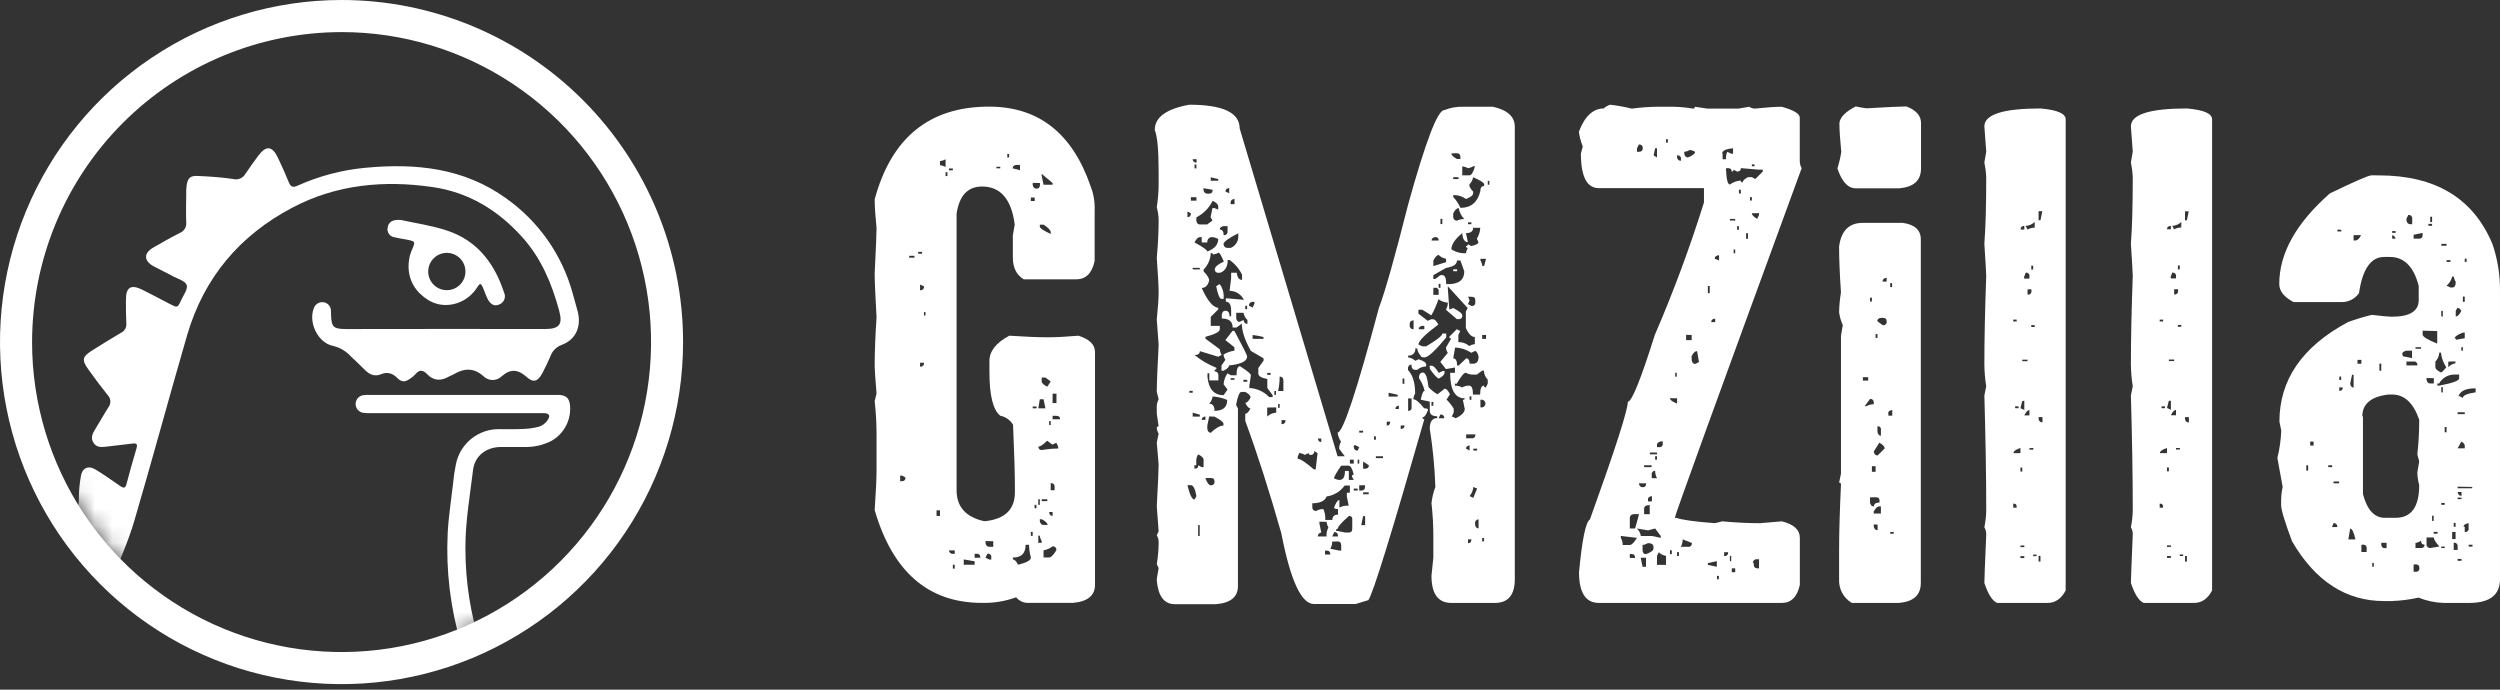 <svg width="145" height="40" viewBox="0 0 145 40" fill="none" xmlns="http://www.w3.org/2000/svg">
<rect x="0" y="0" width="145" height="40" fill="#333333" stroke="none"/>
<path d="M57.366 6.185C60.24 6.185 62.206 7.731 63.263 10.825C63.432 11.262 63.509 11.729 63.489 12.197V15.135C63.339 15.845 62.984 16.2 62.424 16.2H59.377C58.956 15.947 58.745 15.526 58.745 14.936V13.652L58.854 13.022C58.663 11.553 58.031 10.818 56.96 10.818C56.133 10.818 55.64 11.342 55.482 12.389V28.437C55.482 29.388 56.009 29.984 57.062 30.225H57.17C58.301 30.094 58.866 29.534 58.865 28.546V28.32C58.865 27.513 58.829 26.285 58.757 24.635C58.677 24.501 58.571 24.385 58.443 24.295C58.316 24.205 58.171 24.143 58.019 24.113C57.597 23.788 57.387 22.939 57.387 21.566V20.933C57.387 20.368 57.773 19.88 58.54 19.471C59.491 19.532 60.194 19.562 60.65 19.561H60.876C61.273 19.561 61.832 19.531 62.553 19.471C63.189 19.676 63.509 19.988 63.509 20.411V33.918C63.509 34.544 63.082 34.893 62.227 34.967H59.675C59.535 34.976 59.394 34.951 59.266 34.894C59.137 34.838 59.023 34.751 58.935 34.642C58.3 34.875 57.627 34.985 56.951 34.967C53.85 34.967 51.777 33.173 50.731 29.585C50.804 28.53 50.84 27.76 50.84 27.273V25.16C50.838 24.526 50.802 23.893 50.731 23.263L50.84 22.829C50.768 21.952 50.731 21.429 50.731 21.258C50.731 20.44 50.768 19.489 50.84 18.406C50.768 17.128 50.731 16.285 50.731 15.877C50.804 14.385 50.84 13.506 50.84 13.241C50.768 12.518 50.731 11.958 50.731 11.562C51.703 7.975 53.915 6.183 57.366 6.185ZM52.21 27.585V27.908H52.318C52.449 27.908 52.517 27.836 52.517 27.693L52.318 27.585H52.21ZM52.733 14.835V14.943H53.038V14.835H52.733ZM53.255 14.609V14.717H53.48V14.609H53.255ZM53.363 16.505V16.831C53.394 16.837 53.426 16.835 53.456 16.826C53.486 16.817 53.514 16.8 53.536 16.778C53.558 16.756 53.575 16.728 53.584 16.698C53.593 16.668 53.595 16.636 53.589 16.605L53.363 16.505ZM53.363 21.037V21.263C53.394 21.269 53.426 21.268 53.456 21.258C53.486 21.249 53.514 21.233 53.536 21.21C53.558 21.188 53.575 21.16 53.584 21.13C53.593 21.1 53.595 21.068 53.589 21.037H53.363ZM53.589 18.099V18.3H53.679V18.101L53.589 18.099ZM54.32 29.601V29.924H54.518V29.601H54.32ZM54.518 9.356V9.582C54.633 9.595 54.744 9.632 54.843 9.69V9.236C54.744 9.294 54.633 9.331 54.518 9.344V9.356ZM54.843 9.986V10.212H54.949V9.986H54.843ZM55.04 9.772V9.88H55.265V9.772H55.04ZM55.04 31.922C55.041 31.951 55.048 31.978 55.06 32.004C55.072 32.029 55.089 32.052 55.11 32.07C55.131 32.089 55.156 32.103 55.182 32.112C55.209 32.12 55.237 32.124 55.265 32.121H55.374V31.922H55.04ZM55.265 32.754V32.98H55.374V32.754H55.265ZM55.897 32.447V32.754H56.529V32.555L55.897 32.447ZM56.529 32.121V32.347H56.854C56.86 32.316 56.859 32.284 56.85 32.254C56.84 32.224 56.824 32.196 56.802 32.174C56.779 32.151 56.752 32.135 56.722 32.126C56.691 32.117 56.659 32.115 56.629 32.121H56.529ZM57.159 31.382V31.488C57.183 31.639 57.258 31.715 57.385 31.715H57.61V31.391L57.159 31.382ZM57.267 32.121L57.159 32.347L57.385 32.456H57.493V32.347C57.501 32.315 57.5 32.281 57.49 32.25C57.481 32.218 57.464 32.189 57.441 32.166C57.417 32.142 57.388 32.126 57.356 32.117C57.324 32.109 57.29 32.108 57.258 32.117L57.267 32.121ZM57.791 9.674V9.765H58.016V9.674H57.791ZM58.423 8.933V9.132H58.529V8.933H58.423ZM58.745 9.765L59.161 9.873V9.566H58.935C58.804 9.584 58.736 9.652 58.736 9.76L58.745 9.765ZM59.486 31.597C59.486 32.093 59.239 32.34 58.745 32.338V32.447C58.842 32.447 58.944 32.548 59.052 32.754C59.547 32.634 59.792 32.494 59.792 32.338C59.725 32.097 59.689 31.848 59.684 31.597H59.486ZM59.788 11.458V11.657H60.014V11.458H59.788ZM59.788 30.853V31.079H59.896V30.853H59.788ZM59.896 10.608V10.716C59.919 10.867 59.994 10.943 60.122 10.943C60.25 10.943 60.315 10.867 60.318 10.716V10.615L59.896 10.608ZM59.896 23.575V23.684H60.122V23.575H59.896ZM60.005 29.282V29.481H60.113V29.282H60.005ZM60.309 23.159L60.221 23.684H60.634L60.526 23.159H60.309ZM60.221 25.905C60.233 26.037 60.299 26.102 60.418 26.102C60.734 26.049 61.054 26.02 61.374 26.014V25.905L61.266 25.68L61.041 25.788L60.733 25.562C60.509 25.791 60.337 25.905 60.217 25.905H60.221ZM60.221 28.957V29.282H60.309V28.957H60.221ZM60.221 31.07V31.484H60.418V31.378C60.359 31.285 60.322 31.18 60.309 31.07H60.221ZM60.309 13.029V13.137C60.309 13.232 60.521 13.377 60.941 13.569V13.463C60.941 13.354 60.803 13.21 60.526 13.029H60.309ZM60.309 30.112V30.22C60.333 30.371 60.409 30.447 60.535 30.447H60.761C60.761 30.349 60.652 30.243 60.436 30.121L60.309 30.112ZM60.418 10.084V10.192L60.526 10.716H61.05V10.615L60.418 10.084ZM60.418 21.896V22.122C60.418 22.217 60.526 22.321 60.743 22.429L60.941 22.122L60.634 21.896H60.418ZM60.418 28.957V29.065H60.743V28.957H60.418ZM60.526 31.918V32.334H60.851C60.959 32.334 61.097 32.196 61.266 31.918C61.272 31.887 61.271 31.855 61.262 31.825C61.252 31.794 61.236 31.767 61.214 31.744C61.191 31.722 61.164 31.706 61.134 31.696C61.103 31.687 61.071 31.686 61.041 31.692C60.889 31.81 60.711 31.888 60.521 31.918H60.526ZM60.851 24.423V24.649H60.941V24.423H60.851ZM60.851 29.696C60.851 29.841 60.93 29.922 61.05 29.922V29.696H60.851ZM60.941 28.017V28.433H61.167V28.206C61.153 28.084 61.081 28.019 60.937 28.019L60.941 28.017ZM61.05 22.834V23.376H61.275V22.834H61.05ZM61.05 24.118V24.317H61.483C61.483 24.183 61.411 24.118 61.257 24.118H61.05Z" fill="white"/>
<path d="M68.98 6.074C70.925 6.074 71.899 6.531 71.9 7.446L77.58 26.462H77.996L77.671 26.028C77.668 25.883 77.705 25.739 77.779 25.614C77.672 25.458 77.604 25.278 77.58 25.09C77.892 25.09 78.691 22.679 79.977 17.857C80.338 16.906 80.903 14.907 81.672 11.861C82.683 8.212 83.38 6.388 83.764 6.388C84.131 6.241 84.525 6.174 84.919 6.192H86.596C87.439 6.385 87.859 6.77 87.858 7.347V33.595C87.858 34.51 87.473 34.968 86.704 34.97H84.179C83.409 34.97 83.025 34.442 83.026 33.387L83.134 32.341V31.077C83.133 30.444 83.096 29.811 83.026 29.181C83.061 28.859 83.137 28.543 83.252 28.241C83.212 27.11 83.104 25.982 82.927 24.864C82.927 24.455 83.071 24.249 83.36 24.249V24.143C83.071 24.143 82.927 24.034 82.927 23.817V23.293L82.403 23.184C82.475 22.836 82.548 22.66 82.629 22.66C82.565 22.402 82.455 22.158 82.304 21.939V21.831C82.328 21.68 82.403 21.605 82.529 21.605C82.68 21.605 82.788 21.887 82.855 22.452C83.005 22.619 83.182 22.76 83.378 22.868L83.791 22.543C83.888 22.543 83.99 22.651 84.098 22.868L83.899 23.175C84.059 23.332 84.198 23.508 84.315 23.7V23.926L84.206 24.152L84.432 24.258C84.779 24.091 84.956 23.91 84.956 23.718L84.847 23.194C84.919 23.194 84.956 23.164 84.956 23.103C84.39 23.103 84.107 22.61 84.107 21.623H84.387V21.315L83.863 21.406L83.538 20.99L83.972 20.468C83.913 20.375 83.876 20.27 83.863 20.16L84.17 19.636C84.155 19.638 84.14 19.637 84.126 19.632C84.112 19.628 84.099 19.62 84.088 19.609C84.078 19.599 84.07 19.586 84.065 19.572C84.061 19.557 84.059 19.542 84.062 19.527L84.495 19.093L84.694 19.202L84.585 19.428V19.844C84.817 19.835 85.043 19.916 85.217 20.07C85.316 20.011 85.426 19.974 85.54 19.961V19.545C85.348 19.545 85.174 19.371 85.019 19.021V18.065L85.127 17.866L83.972 16.603V16.711L84.062 17.956L84.287 17.866C84.635 18.047 84.811 18.185 84.811 18.282C84.817 18.313 84.816 18.345 84.807 18.375C84.797 18.405 84.781 18.433 84.759 18.455C84.736 18.478 84.709 18.494 84.679 18.503C84.648 18.513 84.616 18.514 84.585 18.508H84.495L83.863 17.965C83.937 17.84 83.975 17.696 83.972 17.55C83.775 17.544 83.586 17.474 83.432 17.351C83.325 17.677 83.186 17.992 83.017 18.291L82.493 17.965H82.268V18.192L82.809 18.607L83.008 18.517H83.116C83.211 18.517 83.315 18.619 83.423 18.824C82.671 19.379 82.286 19.764 82.268 19.979L82.493 20.088H82.719C83.343 19.716 83.656 19.469 83.656 19.346H83.881V19.573C83.245 20.343 82.823 20.73 82.62 20.73C82.469 20.73 82.394 20.694 82.394 20.621C82.286 20.507 82.216 20.362 82.195 20.206H82.087C82.095 20.262 82.09 20.319 82.072 20.373C82.054 20.428 82.023 20.477 81.983 20.517C81.943 20.557 81.894 20.588 81.84 20.606C81.786 20.624 81.728 20.629 81.672 20.621V20.73C81.828 20.75 81.973 20.819 82.087 20.927L82.286 20.836C82.575 20.933 82.719 21.035 82.719 21.143V21.252C82.527 21.257 82.343 21.327 82.195 21.451H82.087C81.943 21.451 81.862 21.349 81.862 21.143C81.834 21.145 81.806 21.152 81.781 21.164C81.756 21.176 81.733 21.194 81.715 21.215C81.696 21.236 81.682 21.26 81.673 21.287C81.664 21.313 81.661 21.341 81.663 21.369V21.46C81.941 21.749 82.08 22.207 82.078 22.832C82.017 22.93 81.98 23.042 81.97 23.157C82.114 23.157 82.324 23.331 82.602 23.682C82.746 23.682 82.827 23.711 82.827 23.772C82.719 24.061 82.611 24.206 82.502 24.206C82.501 24.221 82.502 24.236 82.507 24.25C82.512 24.264 82.52 24.276 82.53 24.286C82.541 24.297 82.553 24.304 82.567 24.309C82.581 24.313 82.596 24.315 82.611 24.312C80.724 30.912 79.642 34.411 79.365 34.807L78.625 35.033H76.21C75.478 35.033 74.847 33.666 74.317 30.933C73.619 28.475 72.922 26.301 72.225 24.412V23.998C72.32 23.998 72.424 23.894 72.532 23.691C72.435 23.691 72.333 23.582 72.225 23.365C72.32 23.365 72.424 23.264 72.532 23.058C72.532 22.949 72.428 22.832 72.225 22.732H71.999C71.891 22.732 71.79 22.981 71.692 23.474L71.801 23.7V33.993C71.801 34.618 71.38 34.968 70.539 35.042H68.138C67.524 35.042 67.176 34.584 67.093 33.668V33.577L67.201 32.947L67.093 32.721C67.156 32.338 67.193 31.951 67.201 31.563V31.455C67.204 31.31 67.167 31.166 67.093 31.041L67.201 30.815L67.093 29.353C67.165 28.064 67.201 27.258 67.201 26.932L67.093 25.669L67.201 25.144C67.142 25.051 67.105 24.946 67.093 24.837C67.091 24.822 67.092 24.807 67.097 24.793C67.101 24.778 67.109 24.765 67.12 24.755C67.13 24.744 67.143 24.736 67.157 24.732C67.172 24.727 67.187 24.726 67.201 24.728L67.093 23.989V23.682C67.079 23.5 67.117 23.319 67.201 23.157L67.093 22.723C67.093 22.271 67.129 21.363 67.201 19.997L67.093 18.535C67.165 17.825 67.201 17.294 67.201 16.953C67.201 16.612 67.165 15.915 67.093 14.966C67.165 14.171 67.201 13.436 67.201 12.762C67.197 12.512 67.16 12.262 67.093 12.021C67.165 11.567 67.201 11.108 67.201 10.649V9.957C67.201 8.705 67.126 7.898 66.976 7.537C66.977 6.801 67.645 6.314 68.98 6.074ZM68.871 12.267V12.593C69.002 12.593 69.07 12.521 69.07 12.367L68.871 12.267ZM68.871 28.141C69.002 28.695 69.142 28.973 69.284 28.973L69.393 28.774C69.321 28.354 69.212 28.141 69.07 28.141H68.871ZM68.98 22.669V22.778H69.176V22.669H68.98ZM69.07 11.438V11.637H69.393V11.438H69.07ZM69.176 9.234C69.177 9.262 69.184 9.29 69.196 9.315C69.208 9.341 69.225 9.363 69.246 9.382C69.267 9.4 69.292 9.415 69.319 9.423C69.346 9.432 69.374 9.435 69.402 9.433V9.234H69.176ZM69.176 15.536V15.626H69.591V15.536H69.176ZM69.176 23.935V24.161H69.591V24.052L69.176 23.935ZM69.284 9.541V9.767H69.393V9.541H69.284ZM69.284 14.062C69.779 14.326 70.025 14.514 70.025 14.586C70.444 14.43 70.657 14.189 70.657 13.863C70.557 13.805 70.446 13.768 70.332 13.755C70.29 13.748 70.247 13.752 70.207 13.766C70.167 13.779 70.131 13.801 70.101 13.831C70.071 13.861 70.049 13.898 70.036 13.938C70.022 13.978 70.019 14.02 70.025 14.062H69.7V13.755H69.591C69.492 13.748 69.393 13.852 69.284 14.055V14.062ZM70.223 14.695C70.207 15.049 70.058 15.383 69.808 15.633V15.741C70.034 15.967 70.133 16.146 70.133 16.266C70.061 16.555 69.916 16.7 69.7 16.7C70.025 17.435 70.344 17.82 70.657 17.855V17.945L70.223 18.379V18.901H70.747V19.1C70.747 19.245 70.469 19.39 69.916 19.534V19.643L70.747 20.257C70.757 20.373 70.794 20.485 70.855 20.583L70.657 20.691L69.591 20.366C69.591 20.511 69.49 20.592 69.284 20.592C69.666 20.901 70.092 21.15 70.548 21.331V21.422C70.534 21.419 70.518 21.42 70.504 21.425C70.49 21.43 70.477 21.438 70.466 21.448C70.456 21.459 70.448 21.472 70.443 21.486C70.439 21.5 70.438 21.515 70.44 21.53C70.59 21.556 70.666 21.631 70.666 21.756V22.063H70.142V21.648H70.034V21.873C70.106 22.573 70.418 22.922 70.97 22.92L71.196 22.595L70.97 22.289C70.984 22.061 71.062 21.842 71.196 21.657L71.394 21.765H71.719C71.719 21.415 71.785 21.241 71.918 21.241C72.338 21.505 72.55 21.681 72.55 21.765L72.46 22.398V22.504C72.897 22.525 73.309 22.713 73.613 23.029H73.812V22.92L73.505 22.504V21.982C73.157 21.921 72.981 21.812 72.981 21.657V21.349L73.288 20.915V20.784L72.55 20.352C72.2 19.726 72.025 19.198 72.026 18.77L71.719 18.996H71.494C71.494 18.648 71.284 18.474 70.864 18.474V18.248C70.887 18.103 70.959 18.022 71.09 18.022C71.221 18.022 71.316 18.131 71.316 18.348H71.406V18.022C71.406 17.674 71.304 17.498 71.099 17.498V17.299L72.146 17.389C72.07 17.233 71.952 17.102 71.805 17.01C71.658 16.918 71.489 16.868 71.316 16.867L71.406 16.144V15.818H71.731C71.767 16.096 71.868 16.234 72.038 16.234V15.927C71.871 15.588 71.623 15.297 71.316 15.079H71.207C71.207 15.463 71.063 15.71 70.776 15.818H70.686C70.655 15.824 70.623 15.823 70.593 15.814C70.562 15.805 70.535 15.788 70.513 15.766C70.49 15.743 70.474 15.716 70.465 15.685C70.456 15.655 70.454 15.623 70.46 15.592C70.496 15.448 70.67 15.31 70.982 15.176C70.839 14.828 70.736 14.654 70.677 14.654C70.577 14.713 70.467 14.749 70.352 14.763C70.351 14.748 70.346 14.734 70.339 14.721C70.331 14.708 70.32 14.697 70.308 14.69C70.296 14.682 70.281 14.677 70.267 14.675C70.252 14.674 70.237 14.676 70.223 14.681V14.695ZM69.492 26.353C69.433 26.446 69.396 26.551 69.384 26.661V26.986H69.275V27.185C69.42 27.185 69.501 27.12 69.501 26.986L69.7 27.095H69.808V26.661C69.808 26.566 69.718 26.462 69.492 26.353ZM69.384 12.792C69.409 12.936 69.474 13.018 69.582 13.018H70.016L70.323 12.792L70.214 12.593L70.323 12.068H70.431L70.657 12.159V11.969C70.657 11.861 70.548 11.743 70.332 11.646C70.133 12.06 69.803 12.396 69.393 12.602L69.384 12.792ZM69.492 30.454V31.087H69.582V30.454H69.492ZM69.691 24.351H69.916V24.154C69.772 24.175 69.7 24.24 69.7 24.349L69.691 24.351ZM69.799 10.916V11.006C69.825 11.157 69.9 11.232 70.025 11.232H70.133C70.264 11.232 70.332 11.16 70.332 11.006L69.799 10.916ZM69.907 27.73C70.016 28.006 70.117 28.144 70.214 28.144C70.245 28.15 70.277 28.148 70.307 28.139C70.338 28.13 70.365 28.113 70.388 28.091C70.41 28.069 70.426 28.041 70.435 28.011C70.445 27.981 70.446 27.948 70.44 27.918C70.44 27.786 70.365 27.721 70.214 27.721L69.907 27.73ZM70.133 24.154L70.025 24.676V24.875C70.049 25.02 70.115 25.101 70.223 25.101C70.512 24.826 70.758 24.685 70.961 24.685V24.577C70.961 24.482 70.787 24.351 70.44 24.163L70.133 24.154ZM70.332 22.997C70.31 23.153 70.24 23.298 70.133 23.413C70.336 23.413 70.44 23.551 70.44 23.829C70.932 23.829 71.178 23.618 71.178 23.196C70.909 23.083 70.623 23.015 70.332 22.995V22.997ZM70.223 10.283V10.482H70.657V10.387L70.223 10.283ZM70.747 16.478C70.88 16.663 70.959 16.881 70.972 17.109V17.335H70.846C70.738 17.335 70.634 17.088 70.539 16.596L70.747 16.478ZM70.747 13.314C70.891 13.314 70.972 13.422 70.972 13.637C71.002 13.643 71.033 13.641 71.062 13.633C71.091 13.624 71.118 13.608 71.14 13.588C71.162 13.567 71.179 13.541 71.189 13.512C71.199 13.483 71.202 13.453 71.198 13.422V13.115H70.972C70.819 13.14 70.747 13.208 70.747 13.325V13.314ZM71.485 19.191H71.593C72.085 20.106 72.333 20.601 72.333 20.673C72.333 20.949 71.984 21.123 71.286 21.195C71.286 21.293 71.178 21.394 70.961 21.503H70.846V21.195L71.072 20.87C71.013 20.778 70.976 20.674 70.963 20.565C71.157 20.447 71.372 20.37 71.595 20.339V20.14L71.072 19.726L71.485 19.191ZM70.961 14.152C70.985 14.303 71.061 14.378 71.187 14.378H71.385C71.528 14.318 71.647 14.213 71.725 14.08C71.803 13.946 71.836 13.791 71.819 13.637V13.529C71.246 13.82 70.961 14.033 70.961 14.164V14.152ZM71.07 11.101L71.295 11.21V10.902C71.142 10.925 71.072 10.992 71.072 11.112L71.07 11.101ZM71.376 11.732V11.84H71.602V11.535C71.452 11.555 71.376 11.624 71.376 11.743V11.732ZM71.376 21.937V22.027H71.602V21.937H71.376ZM71.701 18.144V18.47C71.726 18.601 71.792 18.669 71.9 18.669L72.126 18.56C72.148 18.711 72.224 18.786 72.351 18.786V18.56C72.232 18.451 72.152 18.304 72.126 18.144H71.701ZM72.117 22.027V22.14H72.342V22.032L72.117 22.027ZM72.225 17.733V17.932H72.333V17.733H72.225ZM72.451 17.733L72.649 17.841L72.758 17.615V17.507H72.652C72.622 17.506 72.593 17.512 72.565 17.524C72.538 17.536 72.514 17.553 72.494 17.575C72.474 17.597 72.459 17.623 72.45 17.652C72.441 17.68 72.438 17.71 72.442 17.739L72.451 17.733ZM72.652 19.428V19.654H73.281V19.545C73.074 19.495 72.863 19.456 72.652 19.428ZM73.498 21.632V21.74H73.697V21.632H73.498ZM73.498 23.637V24.161C73.639 24.024 73.825 23.943 74.021 23.935V23.628L73.498 23.637ZM73.913 22.678V22.904H74.006V22.678H73.913ZM74.22 21.849C74.22 22.128 74.19 22.406 74.13 22.678H74.437V22.048C74.425 21.914 74.353 21.84 74.209 21.84L74.22 21.849ZM74.13 23.431V23.657H74.22V23.431H74.13ZM74.328 24.369V24.595C74.359 24.602 74.392 24.601 74.422 24.592C74.453 24.583 74.48 24.566 74.503 24.544C74.525 24.521 74.542 24.493 74.551 24.463C74.56 24.432 74.561 24.4 74.554 24.369H74.328ZM76.222 26.157C76.228 26.188 76.226 26.22 76.217 26.25C76.208 26.28 76.192 26.308 76.169 26.33C76.147 26.353 76.12 26.369 76.089 26.378C76.059 26.387 76.027 26.389 75.996 26.383C75.935 26.383 75.906 26.347 75.906 26.274L75.68 26.383C75.582 26.322 75.471 26.284 75.355 26.274L75.265 26.5V26.609C75.415 26.609 75.728 26.814 76.204 27.224H76.31L76.418 26.283L76.222 26.157ZM76.114 29.21V29.436C76.114 29.465 76.121 29.492 76.133 29.518C76.145 29.544 76.162 29.566 76.183 29.585C76.204 29.604 76.229 29.618 76.256 29.627C76.283 29.635 76.311 29.638 76.339 29.635C76.465 29.561 76.609 29.523 76.754 29.527C76.844 29.724 76.882 29.941 76.863 30.157H77.278C77.278 29.954 77.386 29.85 77.603 29.85V29.527C77.459 29.527 77.377 29.495 77.377 29.436C77.486 29.147 77.587 29.003 77.684 29.003V29.436C77.851 29.354 78.037 29.316 78.224 29.328L78.118 28.804V28.578H78.293V28.162H77.989C77.867 28.333 77.711 28.478 77.531 28.587C77.351 28.696 77.15 28.766 76.942 28.794C76.851 29.052 76.569 29.19 76.102 29.19L76.114 29.21ZM76.436 25.436C76.45 25.569 76.515 25.635 76.635 25.635V25.436H76.436ZM76.526 30.257V30.365L76.635 30.89C76.607 30.891 76.579 30.897 76.553 30.909C76.528 30.921 76.505 30.938 76.486 30.959C76.468 30.981 76.454 31.006 76.445 31.032C76.436 31.059 76.433 31.088 76.436 31.116H76.939C76.926 30.934 76.963 30.753 77.048 30.591C76.99 30.492 76.953 30.381 76.939 30.266L76.526 30.257ZM76.851 31.936V32.162H77.158C77.158 32.018 77.093 31.936 76.96 31.936H76.851ZM77.267 31.412C77.27 31.558 77.232 31.702 77.158 31.828L77.682 31.936H77.79V31.629C77.79 31.484 77.723 31.403 77.592 31.403L77.267 31.412ZM77.375 30.89L77.267 31.116H77.592C77.602 31.083 77.604 31.049 77.597 31.015C77.589 30.982 77.573 30.951 77.55 30.925C77.527 30.9 77.497 30.882 77.465 30.872C77.432 30.862 77.397 30.861 77.364 30.869L77.375 30.89ZM77.79 27.007C77.513 27.404 77.375 27.651 77.375 27.748C77.471 27.797 77.575 27.828 77.682 27.838C77.908 27.838 78.007 27.662 78.007 27.314H78.233V27.838H78.519L78.411 27.64C78.409 27.625 78.41 27.61 78.414 27.595C78.419 27.581 78.427 27.568 78.438 27.558C78.448 27.547 78.461 27.539 78.475 27.535C78.489 27.53 78.504 27.529 78.519 27.531C78.436 27.181 78.334 27.007 78.212 27.007H77.79ZM78.221 29.945C77.802 30.307 77.592 30.549 77.592 30.668C77.577 30.666 77.562 30.667 77.548 30.672C77.533 30.677 77.52 30.684 77.51 30.695C77.499 30.706 77.492 30.718 77.487 30.733C77.482 30.747 77.481 30.762 77.483 30.777L78.007 30.885H78.233C78.366 30.885 78.431 30.813 78.431 30.659V30.135C78.437 30.105 78.436 30.074 78.427 30.045C78.418 30.016 78.401 29.99 78.379 29.969C78.356 29.949 78.329 29.934 78.3 29.927C78.27 29.92 78.239 29.921 78.21 29.929L78.221 29.945ZM78.293 26.661V26.887H78.519V26.661H78.293ZM78.519 25.831V25.94C78.521 25.968 78.528 25.995 78.54 26.02C78.552 26.045 78.569 26.068 78.59 26.086C78.611 26.105 78.636 26.119 78.662 26.127C78.689 26.136 78.717 26.139 78.745 26.136L78.835 25.94L78.637 25.831H78.519ZM78.519 28.34V28.449H78.745V28.34H78.519ZM78.745 26.661V26.887H78.835V26.661H78.745ZM78.835 24.981V25.09H79.061V24.981H78.835ZM78.835 28.146V28.453H78.944C79.088 28.453 79.169 28.388 79.169 28.254V28.146H78.835ZM79.061 29.934L78.953 30.458H79.178V29.934H79.061ZM79.061 26.769V27.185H79.169C79.314 27.185 79.395 27.12 79.395 26.986L79.061 26.769ZM79.061 28.557V28.666H79.386V28.557H79.061ZM79.693 25.307V25.506H79.801V25.305L79.693 25.307ZM79.801 26.462V26.57H80.214V26.462H79.801ZM80.431 24.457V24.683C80.564 24.683 80.629 24.611 80.629 24.457H80.431ZM80.539 22.778V23.004H81.063V22.895L80.539 22.778ZM80.934 23.723H81.133V23.523C81.002 23.544 80.934 23.609 80.934 23.723ZM81.241 24.678V24.878C81.385 24.878 81.466 24.812 81.466 24.678H81.241ZM81.349 21.953V22.26H81.453V21.953H81.349ZM81.672 23.108V23.831C81.699 23.835 81.726 23.832 81.752 23.823C81.778 23.815 81.801 23.8 81.821 23.781C81.84 23.762 81.854 23.738 81.863 23.712C81.872 23.686 81.874 23.659 81.871 23.632V23.108H81.672ZM81.762 18.793V18.899C81.763 18.927 81.77 18.955 81.782 18.98C81.794 19.006 81.811 19.028 81.832 19.047C81.854 19.066 81.878 19.08 81.905 19.088C81.932 19.097 81.96 19.1 81.988 19.098V18.576C81.837 18.595 81.762 18.666 81.762 18.788V18.793ZM82.286 19.098H82.611V18.899H82.502C82.356 18.919 82.286 18.976 82.286 19.093V19.098ZM82.918 21.211H83.033C83.141 21.211 83.279 21.349 83.448 21.627L83.674 21.519H83.782V21.627C83.782 21.724 83.674 21.833 83.459 21.953C83.374 21.953 83.2 21.772 82.936 21.41L82.918 21.211ZM83.026 13.951H83.441C83.445 13.924 83.442 13.897 83.434 13.871C83.425 13.845 83.411 13.822 83.391 13.802C83.372 13.783 83.349 13.768 83.323 13.76C83.297 13.751 83.27 13.749 83.243 13.752C83.098 13.777 83.033 13.838 83.033 13.947L83.026 13.951ZM83.026 23.307V23.533H83.134V23.307H83.026ZM83.134 15.108V15.432L83.872 15.206V15.009C83.708 14.982 83.557 14.902 83.441 14.783C83.344 14.797 83.243 14.907 83.134 15.104V15.108ZM84.504 15.108C84.504 15.335 84.294 15.468 83.872 15.54L83.134 15.956V16.182H83.243L83.547 15.956H83.656C83.8 15.956 83.881 16.13 83.881 16.48H83.99C84.614 16.48 84.927 16.233 84.928 15.739L84.703 15.108H84.504ZM83.134 16.691V17.104H83.441V16.89C83.445 16.863 83.442 16.835 83.434 16.809C83.425 16.783 83.411 16.76 83.391 16.741C83.372 16.721 83.349 16.707 83.323 16.698C83.297 16.689 83.27 16.687 83.243 16.691H83.134ZM83.441 16.465V16.691H83.547V16.465H83.441ZM83.547 24.032L83.441 24.258H83.764C83.768 24.229 83.765 24.199 83.755 24.171C83.746 24.143 83.73 24.118 83.709 24.097C83.688 24.076 83.662 24.061 83.634 24.051C83.606 24.042 83.576 24.039 83.547 24.043V24.032ZM83.547 12.69V12.997H83.656V12.69H83.547ZM84.179 8.897C84.179 8.994 84.287 9.102 84.504 9.223H84.703V9.114C84.703 8.97 84.635 8.888 84.504 8.888L84.179 8.897ZM85.441 13.214C85.441 13.418 85.303 13.52 85.028 13.52L85.136 14.044C84.942 14.044 84.834 13.87 84.811 13.52C84.389 13.87 84.179 14.182 84.179 14.46C84.43 14.624 84.728 14.704 85.028 14.686C85.04 14.576 85.077 14.471 85.136 14.378C85.121 14.381 85.106 14.38 85.092 14.375C85.078 14.37 85.065 14.362 85.054 14.352C85.044 14.341 85.036 14.328 85.031 14.314C85.027 14.3 85.025 14.285 85.028 14.27C85.043 14.272 85.058 14.271 85.072 14.266C85.086 14.262 85.099 14.254 85.109 14.243C85.12 14.233 85.128 14.22 85.133 14.206C85.137 14.191 85.138 14.176 85.136 14.162L85.332 14.27C85.61 14.209 85.748 14.139 85.748 14.044L85.657 13.845C85.775 13.655 85.844 13.438 85.856 13.214H85.441ZM85.441 10.276C85.416 10.434 85.341 10.58 85.226 10.692V10.8C85.277 10.916 85.35 11.021 85.441 11.108V11.216C85.441 11.325 85.303 11.433 85.028 11.542C84.843 11.408 84.624 11.33 84.396 11.316H84.287V11.424C84.463 11.608 84.604 11.821 84.703 12.055C85.314 12.055 85.7 11.736 85.856 11.099C85.856 10.893 85.928 10.791 86.082 10.791V10.683C86.073 10.599 85.863 10.461 85.441 10.28V10.276ZM84.287 10.276V10.387H84.594V10.278L84.287 10.276ZM84.287 12.371V12.597C84.289 12.626 84.295 12.653 84.308 12.678C84.32 12.704 84.337 12.727 84.358 12.745C84.379 12.764 84.404 12.778 84.43 12.787C84.457 12.796 84.485 12.799 84.513 12.796C84.642 12.733 84.785 12.702 84.928 12.706C84.761 12.531 84.648 12.311 84.603 12.073C84.497 12.068 84.387 12.172 84.287 12.376V12.371ZM84.287 15.622H84.513V15.73H84.287V15.622ZM84.396 20.156L84.287 20.786C84.432 20.786 84.513 20.927 84.513 21.202H84.603L85.037 20.786C85.168 20.786 85.235 20.89 85.235 21.094H85.45C85.655 21.094 85.757 20.956 85.757 20.68C85.698 20.454 85.63 20.355 85.558 20.355L85.332 20.463C85.053 20.273 84.725 20.168 84.387 20.16L84.396 20.156ZM85.657 21.727H85.432C85.287 21.73 85.144 21.692 85.019 21.618C84.91 21.618 84.734 21.828 84.495 22.251H84.387V22.366C84.532 22.363 84.676 22.4 84.802 22.473C84.928 22.399 85.072 22.362 85.217 22.366C85.359 22.366 85.432 22.54 85.432 22.888H85.847C85.847 22.54 85.922 22.366 86.073 22.366C86.071 22.381 86.072 22.396 86.077 22.41C86.082 22.424 86.09 22.436 86.1 22.447C86.111 22.457 86.124 22.465 86.138 22.469C86.152 22.474 86.166 22.475 86.181 22.473L86.289 22.247V22.02C86.152 21.879 86.072 21.693 86.064 21.496H85.967L85.657 21.727ZM84.811 9.645V10.168H85.226C85.346 10.168 85.452 9.993 85.549 9.645H85.441C85.349 9.705 85.245 9.742 85.136 9.754C85.036 9.697 84.925 9.662 84.811 9.65V9.645ZM85.037 25.194V25.42H85.341C85.372 25.426 85.404 25.425 85.435 25.415C85.465 25.406 85.492 25.39 85.515 25.367C85.537 25.345 85.553 25.317 85.563 25.287C85.572 25.257 85.573 25.225 85.567 25.194H85.037ZM85.037 26.023L85.235 26.132V25.827C85.093 25.854 85.028 25.922 85.028 26.028L85.037 26.023ZM85.145 12.896V13.004H85.341V12.896H85.145ZM85.145 17.211L85.235 17.41L85.145 17.636L85.341 17.744C85.372 17.75 85.404 17.749 85.435 17.739C85.465 17.73 85.492 17.714 85.515 17.692C85.537 17.669 85.553 17.642 85.563 17.611C85.572 17.581 85.573 17.549 85.567 17.518V17.41C85.567 17.278 85.495 17.211 85.341 17.211H85.145ZM85.145 31.281V31.507C85.276 31.507 85.341 31.434 85.341 31.281H85.145ZM85.235 22.99V23.189H85.341V22.99H85.235ZM85.45 28.245C85.44 28.439 85.364 28.624 85.235 28.77L85.45 28.878L85.675 28.336L85.45 28.245ZM85.45 26.023V26.132H85.675V26.023H85.45ZM85.558 30.341V30.449C85.583 30.582 85.648 30.648 85.757 30.648V30.124C85.728 30.124 85.7 30.13 85.674 30.141C85.648 30.153 85.625 30.169 85.606 30.19C85.586 30.211 85.571 30.235 85.561 30.262C85.552 30.288 85.547 30.317 85.549 30.345L85.558 30.341ZM85.865 15.009V15.1C85.923 15.198 85.96 15.309 85.973 15.423H86.082L86.19 15.009H85.865ZM85.865 23.189V23.623C85.899 23.633 85.934 23.635 85.969 23.628C86.003 23.622 86.036 23.608 86.064 23.587C86.092 23.566 86.114 23.538 86.13 23.507C86.146 23.476 86.154 23.441 86.154 23.406C86.154 23.371 86.146 23.336 86.13 23.305C86.114 23.273 86.092 23.246 86.064 23.225C86.036 23.204 86.003 23.19 85.969 23.184C85.934 23.177 85.899 23.179 85.865 23.189ZM85.967 19.428V19.654H86.192V19.428H85.967ZM85.967 31.204V31.401H86.075V31.204H85.967ZM86.291 10.489V10.714H86.382V10.489H86.291Z" fill="white"/>
<path d="M93.376 6.074C93.801 6.12 94.222 6.196 94.637 6.3C95.121 6.235 95.609 6.199 96.097 6.192H97.054C97.441 6.2 97.826 6.237 98.207 6.3C98.268 6.3 98.298 6.264 98.298 6.192L99.038 6.3H100.823L101.453 6.192C101.545 6.251 101.65 6.288 101.759 6.3C102.457 6.228 102.987 6.192 103.339 6.192C104.036 6.385 104.385 6.595 104.386 6.822V9.324C104.386 9.476 104.423 9.625 104.495 9.758C99.588 23.147 97.136 29.907 97.138 30.038H97.25C97.514 30.146 98.247 30.249 99.451 30.345C99.597 30.319 99.741 30.282 99.882 30.237C100.665 30.309 101.396 30.345 102.082 30.345L103.344 30.237C104.04 30.407 104.389 30.726 104.391 31.195V33.921C104.24 34.618 103.891 34.968 103.344 34.97H92.737C91.967 34.97 91.582 34.374 91.584 33.182C91.764 31.279 91.975 30.261 92.216 30.128C93.681 26.06 94.414 23.784 94.414 23.302C94.644 23.302 95.167 22.008 95.982 19.419C97.065 16.912 98.016 14.35 98.83 11.743V10.913H92.737C92.04 10.913 91.692 10.245 91.692 8.909L91.8 8.493C91.691 8.22 91.615 7.936 91.575 7.645C91.912 6.741 92.398 6.289 93.035 6.289C93.045 6.241 93.159 6.169 93.376 6.074ZM94.007 31.087V31.195C94.081 31.32 94.119 31.463 94.116 31.609H94.529C94.637 31.609 94.775 31.471 94.944 31.195L94.007 31.087ZM94.529 30.038V30.652H94.836C94.98 30.135 95.061 29.857 95.061 29.821H94.745C94.601 29.846 94.529 29.919 94.529 30.038ZM94.529 32.133V32.359H94.836C94.836 32.214 94.77 32.133 94.637 32.133H94.529ZM95.052 8.384L94.944 8.61V8.805H95.052C95.197 8.805 95.278 8.739 95.278 8.606C95.283 8.575 95.281 8.543 95.272 8.514C95.262 8.484 95.246 8.457 95.223 8.436C95.201 8.414 95.174 8.398 95.144 8.389C95.114 8.38 95.083 8.378 95.052 8.384ZM94.944 30.652C95.063 30.77 95.142 30.922 95.17 31.087H95.802L96.323 31.195V31.087L95.998 30.652L95.585 30.761L94.944 30.652ZM95.052 28.033C95.076 28.183 95.152 28.259 95.278 28.259C95.409 28.259 95.477 28.186 95.477 28.033H95.052ZM95.161 32.35L95.269 32.874H95.468V32.35H95.161ZM95.269 31.609V31.916C95.269 32.061 95.346 32.142 95.468 32.142C95.757 32.033 95.901 31.925 95.901 31.817V31.726C95.901 31.575 95.793 31.5 95.576 31.5C95.483 31.559 95.378 31.596 95.269 31.609ZM95.359 26.986V27.095H95.793V26.986H95.359ZM95.359 29.497V29.825H95.684V29.303H95.576C95.431 29.321 95.359 29.389 95.359 29.497ZM95.585 28.973V29.082H95.811V28.774C95.648 28.799 95.576 28.865 95.576 28.973H95.585ZM95.693 26.245V26.353H96.106V26.245H95.693ZM95.802 27.511V27.737H96.106C96.034 27.603 95.997 27.454 95.998 27.303C95.971 27.303 95.944 27.308 95.919 27.319C95.894 27.329 95.871 27.344 95.852 27.364C95.833 27.383 95.818 27.406 95.808 27.431C95.797 27.456 95.792 27.483 95.793 27.511H95.802ZM95.998 8.601L95.91 9.017L96.106 9.126V8.601H95.998ZM95.998 26.457V26.661H96.106V26.462L95.998 26.457ZM96.106 25.827V25.935H96.215C96.246 25.942 96.278 25.94 96.308 25.931C96.338 25.922 96.365 25.905 96.388 25.883C96.41 25.86 96.427 25.833 96.436 25.803C96.445 25.772 96.446 25.74 96.44 25.709V25.601H96.332C96.175 25.632 96.097 25.709 96.097 25.831L96.106 25.827ZM96.215 32.02L96.106 32.246V32.764H96.63V32.239C96.468 32.218 96.319 32.142 96.206 32.025L96.215 32.02ZM96.63 8.075V8.271H96.738V8.075H96.63ZM96.856 23.099C96.856 23.196 96.993 23.297 97.271 23.406V23.099H96.856ZM96.856 31.914V32.14H96.964V31.914H96.856ZM97.162 21.62V21.846H97.25V21.62H97.162ZM97.271 9.015V9.123C97.272 9.152 97.278 9.179 97.29 9.205C97.302 9.23 97.319 9.253 97.34 9.272C97.362 9.291 97.386 9.305 97.413 9.313C97.44 9.322 97.468 9.325 97.496 9.322V9.232C97.502 9.199 97.499 9.166 97.488 9.136C97.477 9.105 97.458 9.077 97.433 9.056C97.409 9.034 97.379 9.019 97.347 9.013C97.315 9.006 97.282 9.007 97.25 9.017L97.271 9.015ZM97.271 32.022V32.248H97.379V32.022H97.271ZM97.596 31.283C97.597 31.434 97.56 31.583 97.487 31.715H97.9C97.931 31.721 97.963 31.72 97.994 31.71C98.024 31.701 98.051 31.685 98.074 31.662C98.096 31.64 98.112 31.612 98.121 31.582C98.131 31.552 98.132 31.52 98.126 31.489L97.596 31.283ZM97.686 8.798V8.906C97.709 9.051 97.781 9.132 97.9 9.132C98.178 9.024 98.316 8.906 98.316 8.807C98.223 8.747 98.118 8.71 98.009 8.698C97.906 8.762 97.789 8.798 97.668 8.805L97.686 8.798ZM97.794 19.421V19.729H98.117V19.428L97.794 19.421ZM98.117 20.687V20.884C98.142 21.028 98.207 21.11 98.316 21.11L98.541 21.001L98.433 20.37C98.309 20.359 98.207 20.468 98.099 20.685L98.117 20.687ZM99.056 16.587V17.003H99.164V16.587H99.056ZM99.056 32.66V32.764L99.577 32.872V32.547L99.056 32.66ZM99.281 18.682H99.48V18.483C99.32 18.492 99.254 18.558 99.254 18.68L99.281 18.682ZM99.48 15.016L99.706 15.106V14.799C99.525 14.822 99.453 14.892 99.453 15.014L99.48 15.016ZM99.586 33.399V33.598H99.695V33.399H99.586ZM99.911 8.911V9.236H100.11C100.095 9.088 100.121 8.939 100.184 8.805L100.41 8.913H100.518V8.601C100.094 8.637 99.884 8.741 99.884 8.909L99.911 8.911ZM100.001 32.027V32.253C100.032 32.259 100.064 32.257 100.095 32.248C100.125 32.239 100.152 32.223 100.175 32.2C100.197 32.178 100.213 32.15 100.223 32.12C100.232 32.09 100.233 32.058 100.227 32.027H100.001ZM100.11 9.761V9.849C100.135 10.416 100.207 10.699 100.335 10.699C100.52 10.565 100.74 10.486 100.967 10.473C100.965 10.487 100.966 10.503 100.971 10.517C100.976 10.531 100.983 10.544 100.994 10.555C101.005 10.565 101.017 10.573 101.032 10.578C101.046 10.582 101.061 10.584 101.076 10.581C101.076 10.484 101.177 10.382 101.383 10.274H101.608L101.807 10.382L102.24 9.951V9.84H102.014L100.97 9.752C100.97 9.883 100.897 9.951 100.744 9.951L100.545 9.84C100.548 9.855 100.546 9.87 100.542 9.884C100.537 9.898 100.529 9.911 100.519 9.922C100.508 9.933 100.495 9.941 100.481 9.946C100.467 9.951 100.452 9.952 100.437 9.951C100.437 9.817 100.365 9.752 100.211 9.752L100.11 9.761ZM100.335 12.699V12.79H100.642V12.699H100.335ZM100.335 32.239V32.547H100.41V32.239H100.335ZM100.444 32.962V33.188H100.642V32.962H100.444ZM100.552 14.469V14.695H100.642V14.469H100.552ZM100.751 13.113V13.325H100.859V13.126L100.751 13.113ZM100.859 10.999V11.225H100.967V10.999H100.859ZM101.274 13.526V13.852H101.383V13.526H101.274ZM101.5 11.433V11.632H101.608V11.433H101.5ZM101.608 9.537V9.645H101.764V9.537H101.608ZM101.608 12.371C101.608 12.469 101.712 12.577 101.915 12.697L102.024 12.471V12.362L101.608 12.371ZM101.717 32.653V32.764C101.73 32.895 101.796 32.962 101.915 32.962H102.024V32.438H101.915C101.884 32.433 101.852 32.434 101.821 32.443C101.791 32.452 101.763 32.467 101.739 32.488C101.716 32.509 101.697 32.535 101.685 32.565C101.673 32.594 101.667 32.626 101.669 32.657L101.717 32.653Z" fill="white"/>
<path d="M107.632 6.174C107.84 6.221 108.051 6.258 108.264 6.282C109.488 6.21 110.257 6.174 110.57 6.174C111.136 6.388 111.419 6.709 111.419 7.13V9.767C111.419 10.466 110.997 10.85 110.157 10.922H107.632C107.18 10.922 106.826 10.537 106.569 9.767C106.67 9.455 106.746 9.134 106.794 8.809C106.722 8.089 106.686 7.529 106.686 7.13C106.731 6.792 107.046 6.474 107.632 6.174ZM108.047 12.927H110.362C111.057 13.025 111.407 13.343 111.407 13.883V33.812C111.407 34.511 110.985 34.897 110.146 34.97H107.406C107.169 34.83 106.975 34.628 106.845 34.386C106.715 34.144 106.654 33.87 106.668 33.595V31.898C106.668 30.935 106.704 29.671 106.776 28.105C106.779 28.09 106.777 28.075 106.773 28.061C106.768 28.047 106.76 28.034 106.75 28.023C106.739 28.013 106.726 28.005 106.712 28C106.698 27.996 106.683 27.994 106.668 27.997L106.776 27.475V19.482L106.882 18.852C106.774 18.617 106.702 18.367 106.668 18.11C106.677 17.723 106.713 17.337 106.776 16.955C106.704 15.9 106.668 15.015 106.668 14.299C106.787 13.385 107.243 12.927 108.036 12.927H108.047ZM108.047 21.876V22.075H108.354V21.876H108.047ZM108.462 23.139L108.155 23.555H108.264C108.389 23.481 108.531 23.444 108.677 23.447V23.356C108.681 23.326 108.678 23.295 108.668 23.266C108.658 23.237 108.642 23.211 108.62 23.189C108.598 23.168 108.571 23.153 108.541 23.144C108.512 23.135 108.481 23.134 108.451 23.139H108.462ZM108.462 17.263V17.489H108.57V17.263H108.462ZM108.462 28.849V29.147C108.485 29.292 108.557 29.373 108.688 29.373C108.688 29.223 108.796 29.147 109.013 29.147V29.039C109.013 28.905 108.941 28.84 108.787 28.84L108.462 28.849ZM108.57 27.041V27.366H108.785V27.041H108.57ZM109.002 25.669L108.677 26.191C108.702 26.341 108.777 26.417 108.902 26.417L109.317 26.001C109.297 25.886 109.196 25.777 108.986 25.669H109.002ZM108.677 29.694V29.785H109.092V29.373H108.986C108.882 29.373 108.774 29.479 108.665 29.694H108.677ZM108.677 30.417V30.526C108.702 30.677 108.777 30.752 108.902 30.752V30.427L108.677 30.417ZM108.785 19.374V19.6H108.893V19.374H108.785ZM108.893 18.635L109.2 18.861C109.231 18.867 109.263 18.865 109.293 18.856C109.324 18.847 109.351 18.83 109.373 18.808C109.396 18.786 109.412 18.758 109.421 18.728C109.43 18.698 109.432 18.666 109.426 18.635C109.426 18.501 109.354 18.436 109.2 18.436H109.092C108.95 18.447 108.882 18.524 108.882 18.635H108.893ZM108.893 24.737V25.045C108.918 25.189 108.983 25.271 109.092 25.271V24.945C109.1 24.916 109.1 24.885 109.092 24.856C109.084 24.826 109.069 24.799 109.048 24.777C109.027 24.756 109.001 24.74 108.971 24.731C108.942 24.722 108.911 24.721 108.882 24.728L108.893 24.737ZM109.2 16.331H109.426V16.105C109.268 16.129 109.189 16.202 109.189 16.322L109.2 16.331ZM109.525 23.998V24.107H109.751V23.781C109.593 23.798 109.514 23.867 109.514 23.989L109.525 23.998ZM109.633 16.422V16.648H109.742V16.422H109.633ZM109.633 30.86V30.955H109.832V30.847L109.633 30.86Z" fill="white"/>
<path d="M118.349 6.291C119.324 6.375 119.809 6.585 119.809 6.922V34.246C119.556 34.727 119.208 34.968 118.764 34.97H115.83C115.555 34.848 115.309 34.463 115.093 33.812C115.093 33.632 115.129 32.693 115.201 30.996C115.204 30.85 115.166 30.706 115.093 30.58C115.156 30.271 115.193 29.957 115.201 29.642V29.416C115.201 27.658 115.165 25.496 115.093 22.931L115.201 22.409C115.135 21.99 115.099 21.567 115.093 21.143C115.093 19.7 115.129 17.99 115.201 16.015C115.201 15.882 115.165 15.256 115.093 14.137C115.165 13.222 115.201 11.928 115.201 10.253C115.187 9.974 115.151 9.697 115.093 9.424L115.201 8.791L115.093 7.329C115.1 6.637 116.186 6.291 118.349 6.291ZM116.769 18.535V18.644H116.968V18.535H116.769ZM116.769 26.281H117.185V25.983C116.918 26.071 116.781 26.173 116.781 26.281H116.769ZM116.769 29.22V29.445H116.968C116.979 29.28 116.914 29.208 116.781 29.208L116.769 29.22ZM116.878 23.569V23.677H117.076V23.569H116.878ZM117.185 13.312H117.41V13.099C117.268 13.11 117.196 13.176 117.196 13.298L117.185 13.312ZM117.293 23.257L117.185 23.673L117.41 23.781V23.248L117.293 23.257ZM117.185 27.122V27.348H117.293V27.122H117.185ZM117.185 31.642V31.733H117.41V31.634L117.185 31.642ZM117.185 32.257V32.366H117.41V32.257H117.185ZM117.293 20.861V20.951H117.598V20.861H117.293ZM117.491 15.823L117.401 16.049V16.157H117.706V16.049C117.713 16.019 117.713 15.988 117.706 15.958C117.699 15.929 117.685 15.901 117.665 15.878C117.645 15.855 117.62 15.836 117.592 15.825C117.564 15.813 117.533 15.809 117.503 15.812L117.491 15.823ZM117.401 24.095H117.706V23.788C117.622 23.772 117.521 23.874 117.413 24.08L117.401 24.095ZM117.491 13.115L117.598 13.314C117.723 13.24 117.867 13.203 118.013 13.205V12.873C117.876 13.008 117.694 13.088 117.503 13.099L117.491 13.115ZM117.598 16.781V17.086C117.627 17.093 117.658 17.091 117.688 17.083C117.717 17.075 117.744 17.059 117.766 17.038C117.789 17.017 117.805 16.991 117.815 16.962C117.825 16.933 117.828 16.902 117.823 16.872V16.781H117.598ZM117.706 25.992V26.08H117.932V25.983L117.706 25.992ZM117.814 15.407V15.633H117.923V15.407H117.814ZM117.814 18.856V18.965H118.013V18.856H117.814ZM117.923 32.167V32.257H118.121V32.167H117.923ZM118.238 12.249V12.774H118.347L118.455 12.249H118.238ZM118.238 24.188V24.294C118.24 24.323 118.246 24.35 118.258 24.375C118.271 24.401 118.288 24.424 118.309 24.442C118.33 24.461 118.355 24.475 118.381 24.484C118.408 24.492 118.436 24.496 118.464 24.493V24.188H118.238ZM118.238 32.242V32.567H118.347V32.242H118.238Z" fill="white"/>
<path d="M126.841 6.291C127.816 6.375 128.301 6.585 128.301 6.922V34.246C128.051 34.728 127.701 34.97 127.257 34.97H124.332C124.054 34.848 123.808 34.463 123.592 33.812C123.592 33.632 123.628 32.693 123.7 30.996C123.703 30.85 123.665 30.706 123.592 30.58C123.655 30.271 123.692 29.957 123.7 29.642V29.416C123.7 27.658 123.664 25.496 123.592 22.931L123.7 22.409C123.634 21.99 123.598 21.567 123.592 21.143C123.592 19.7 123.628 17.99 123.7 16.015C123.7 15.882 123.664 15.256 123.592 14.137C123.664 13.222 123.7 11.928 123.7 10.253C123.686 9.974 123.65 9.697 123.592 9.424L123.7 8.791L123.592 7.329C123.595 6.637 124.678 6.291 126.841 6.291ZM125.262 18.535V18.644H125.46V18.535H125.262ZM125.262 26.281H125.686V25.983C125.411 26.071 125.273 26.173 125.273 26.281H125.262ZM125.262 29.22V29.445H125.46C125.471 29.28 125.406 29.208 125.273 29.208L125.262 29.22ZM125.37 23.569V23.677H125.568V23.569H125.37ZM125.686 13.298H125.912V13.099C125.76 13.11 125.686 13.176 125.686 13.298ZM125.794 23.243L125.686 23.659L125.912 23.768V23.248L125.794 23.243ZM125.686 27.113V27.339H125.794V27.113H125.686ZM125.686 31.634V31.724H125.912V31.634H125.686ZM125.686 32.248V32.357H125.912V32.248H125.686ZM125.794 20.852V20.942H126.101V20.852H125.794ZM125.993 15.814L125.903 16.04V16.148H126.209V16.04C126.215 16.01 126.214 15.979 126.206 15.949C126.197 15.92 126.182 15.893 126.161 15.87C126.14 15.848 126.114 15.831 126.085 15.821C126.056 15.81 126.025 15.807 125.995 15.812L125.993 15.814ZM125.903 24.086H126.209V23.779C126.115 23.772 126.013 23.874 125.912 24.08L125.903 24.086ZM125.993 13.106L126.101 13.305C126.226 13.231 126.369 13.194 126.514 13.196V12.873C126.375 13.01 126.19 13.091 125.995 13.099L125.993 13.106ZM126.101 16.772V17.077C126.131 17.083 126.162 17.082 126.191 17.074C126.221 17.065 126.248 17.05 126.27 17.029C126.292 17.008 126.309 16.982 126.319 16.953C126.329 16.924 126.331 16.893 126.327 16.863V16.772H126.101ZM126.209 25.983V26.071H126.435V25.983H126.209ZM126.318 15.398V15.624H126.426V15.398H126.318ZM126.318 18.847V18.956H126.514V18.847H126.318ZM126.426 32.158V32.248H126.622V32.158H126.426ZM126.731 12.256V12.78H126.839L126.947 12.256H126.731ZM126.731 24.195V24.301C126.732 24.329 126.739 24.357 126.751 24.382C126.763 24.408 126.78 24.43 126.801 24.449C126.822 24.468 126.847 24.482 126.874 24.491C126.9 24.499 126.928 24.503 126.956 24.5V24.195H126.731ZM126.731 32.248V32.574H126.839V32.248H126.731Z" fill="white"/>
<path d="M137.967 10.172C141.261 10.172 143.46 11.503 144.566 14.164C144.865 15.042 145.011 15.964 144.999 16.892V33.595C144.999 34.51 144.404 34.968 143.214 34.97H141.736C141.235 34.955 140.74 34.851 140.276 34.662C139.76 34.776 139.235 34.843 138.707 34.861H138.274C136.063 34.861 134.283 33.705 132.937 31.392C132.516 30.262 132.305 29.564 132.305 29.299V29.073C132.304 28.793 132.334 28.514 132.395 28.241L132.088 26.561C132.216 26.043 132.291 25.513 132.314 24.979L132.206 24.455C132.206 22.023 133.534 20.097 136.191 18.677C136.64 18.514 137.097 18.375 137.561 18.262C138.175 18.334 138.558 18.37 138.716 18.37C139.761 18.37 140.283 18.051 140.285 17.412V16.582C139.996 15.461 139.437 14.901 138.608 14.903H138.283C137.513 14.903 137.026 15.601 136.823 16.998C136.716 17.154 136.573 17.283 136.407 17.373C136.241 17.464 136.055 17.514 135.866 17.52H133.027C132.475 17.231 132.198 16.882 132.197 16.474C132.197 14.693 133.175 12.941 135.13 11.219C136.572 10.521 137.377 10.171 137.545 10.17L137.967 10.172ZM133.765 26.986V27.294H133.873V26.986H133.765ZM133.991 25.614V25.84H134.189V25.614H133.991ZM135.038 26.986V27.095H135.264V26.986H135.038ZM135.345 30.345L135.255 30.571H135.559C135.565 30.54 135.564 30.509 135.555 30.479C135.546 30.448 135.529 30.421 135.507 30.399C135.485 30.377 135.458 30.36 135.428 30.351C135.398 30.341 135.367 30.339 135.336 30.345H135.345ZM135.345 27.924V28.033H135.668V27.924H135.345ZM135.571 13.316V13.425H135.796V13.325L135.571 13.316ZM135.679 21.84V22.039H135.787V21.84H135.679ZM135.679 22.47V22.669C135.706 22.673 135.733 22.67 135.759 22.662C135.785 22.653 135.808 22.639 135.828 22.619C135.847 22.6 135.861 22.576 135.87 22.551C135.879 22.525 135.881 22.497 135.877 22.47H135.679ZM136.311 30.652L136.202 31.285H136.618C136.518 30.863 136.424 30.652 136.293 30.652H136.311ZM136.419 21.731L136.311 22.256C136.336 22.398 136.401 22.482 136.509 22.482V21.742L136.419 21.731ZM136.509 13.639V13.947H136.618C136.726 13.947 136.843 13.845 136.943 13.639H136.509ZM136.735 20.872V21.098H136.961V20.872H136.735ZM136.961 31.6V32.015H137.265V31.789C137.265 31.658 137.193 31.59 137.051 31.59L136.961 31.6ZM137.051 24.141V28.661C137.29 29.565 137.712 30.033 138.313 30.033H138.944C139.856 30.033 140.313 29.401 140.314 28.137C140.247 27.896 140.211 27.648 140.206 27.398L140.314 26.765L140.206 26.349C140.276 25.719 140.313 25.086 140.314 24.453V24.344C139.977 23.369 139.454 22.882 138.746 22.882H138.52C137.515 23.007 137.013 23.43 137.013 24.152L137.051 24.141ZM137.59 32.646V32.872H137.681V32.646H137.59ZM138.006 21.087V21.503H138.114V21.087H138.006ZM138.114 31.484V31.593C138.125 31.726 138.193 31.792 138.313 31.792H138.421V31.484H138.114ZM138.746 13.402V13.508H138.944V13.402H138.746ZM138.746 13.617V13.843H138.944C138.906 13.712 138.838 13.639 138.707 13.639L138.746 13.617ZM139.357 20.553V20.662L139.899 20.768V20.337H139.574C139.404 20.374 139.319 20.454 139.319 20.576L139.357 20.553ZM139.682 12.462L139.574 12.688V12.778C139.6 12.929 139.675 13.004 139.8 13.004H139.908V12.697C139.915 12.663 139.912 12.627 139.9 12.595C139.888 12.562 139.867 12.533 139.84 12.511C139.813 12.489 139.78 12.475 139.746 12.471C139.711 12.466 139.676 12.471 139.644 12.484L139.682 12.462ZM139.574 20.967V21.193H140.206C140.212 21.162 140.211 21.13 140.201 21.1C140.192 21.07 140.176 21.042 140.153 21.02C140.131 20.997 140.104 20.981 140.073 20.972C140.043 20.962 140.011 20.961 139.98 20.967H139.574ZM139.989 13.617V13.843H140.314C140.445 13.843 140.513 13.77 140.513 13.617V13.508L139.989 13.617ZM139.989 32.743V33.159H140.098C140.129 33.165 140.161 33.164 140.191 33.155C140.221 33.145 140.249 33.129 140.271 33.107C140.293 33.084 140.31 33.057 140.319 33.026C140.328 32.996 140.329 32.964 140.323 32.933C140.323 32.8 140.251 32.734 140.098 32.734L139.989 32.743ZM140.098 20.138V20.228H140.423V20.138H140.098ZM140.098 31.477V31.785H140.423C140.45 31.789 140.477 31.786 140.503 31.777C140.529 31.769 140.552 31.754 140.571 31.735C140.591 31.716 140.605 31.692 140.614 31.666C140.622 31.64 140.625 31.613 140.621 31.586C140.488 31.586 140.423 31.514 140.423 31.36C140.314 31.435 140.19 31.483 140.059 31.5L140.098 31.477ZM140.513 19.179V19.405C140.513 19.527 140.795 19.702 141.359 19.93V19.202L140.513 19.179ZM140.739 21.925V22.016C140.761 22.161 140.833 22.242 140.964 22.242H141.163V21.935L140.739 21.925ZM140.739 31.172V31.586C140.739 31.614 140.746 31.642 140.758 31.668C140.77 31.693 140.787 31.716 140.808 31.735C140.829 31.753 140.854 31.767 140.881 31.776C140.908 31.785 140.936 31.788 140.964 31.785L141.488 31.695C141.271 31.467 141.163 31.293 141.163 31.172H140.739ZM140.847 12.986V13.095H141.061V12.986H140.847ZM140.953 12.57V12.878H141.061V12.57H140.953ZM141.061 29.907V30.214H141.152V29.907H141.061ZM141.152 30.847V30.955H141.377V30.847H141.152ZM141.477 20.45C141.469 20.646 141.388 20.832 141.251 20.972V21.297C141.251 21.394 141.359 21.496 141.576 21.605C141.623 21.605 141.727 21.503 141.883 21.297C141.711 21.045 141.605 20.753 141.576 20.45H141.477ZM141.368 22.238V22.366H141.477C142.246 22.222 142.63 22.081 142.63 21.95V21.724H142.404C142.214 21.715 142.025 21.759 141.859 21.852C141.693 21.944 141.557 22.082 141.465 22.249L141.368 22.238ZM141.594 14.146V14.254H141.901V14.146H141.594ZM141.594 18.029V18.354H141.684V18.029H141.594ZM141.594 22.452V22.76H141.684V22.452H141.594ZM141.594 29.172V29.28H141.792V29.172H141.594ZM141.594 31.699V31.789H141.792V31.699H141.594ZM141.792 24.765V25.072H141.901V24.765H141.792ZM141.901 15.086V15.192H142.126V15.086H141.901ZM142.226 16.042C142.178 16.248 142.064 16.432 141.901 16.566L142.126 16.675H142.235C142.366 16.675 142.433 16.566 142.433 16.349C142.374 16.256 142.337 16.151 142.325 16.042H142.226ZM142 20.972V21.297C142.109 21.177 142.255 21.097 142.415 21.071V20.963L142 20.972ZM142.226 30.851V31.267H142.424V30.851H142.226ZM142.316 30.327V30.553H142.424V30.327H142.316ZM142.316 31.482V31.898H142.542V31.699C142.547 31.663 142.543 31.627 142.529 31.594C142.515 31.561 142.492 31.532 142.463 31.511C142.433 31.49 142.399 31.478 142.363 31.476C142.327 31.474 142.291 31.483 142.26 31.5L142.316 31.482ZM142.542 17.83L142.433 18.029V18.354C142.542 18.354 142.659 18.246 142.756 18.029C142.691 17.913 142.612 17.846 142.476 17.846L142.542 17.83ZM142.433 19.618V19.708L142.955 19.618V19.292H142.846C142.527 19.413 142.368 19.527 142.368 19.636L142.433 19.618ZM142.542 23.912V24.021H142.955V23.912H142.542ZM142.767 25.592L142.542 26.005H142.955V25.809C142.889 25.687 142.824 25.614 142.691 25.614L142.767 25.592ZM142.542 28.227V28.318H143.388V28.243L142.542 28.227ZM142.542 28.535C142.564 28.679 142.636 28.761 142.767 28.761V28.535H142.542ZM142.542 28.86V28.951H142.767V28.86H142.542ZM142.542 32.418V32.526H142.767V32.418H142.542ZM142.648 22.972L142.846 23.081C142.846 22.936 143.095 22.827 143.587 22.755V22.529H143.388C142.939 22.561 142.691 22.705 142.582 22.995L142.648 22.972ZM142.756 20.138V20.337H142.846V20.138H142.756ZM142.846 17.199V17.507H142.955V17.199H142.846ZM142.955 14.998V15.194H143.063V14.998H142.955ZM142.955 30.546V30.854C142.986 30.86 143.018 30.858 143.048 30.849C143.078 30.84 143.106 30.823 143.128 30.801C143.15 30.779 143.167 30.751 143.176 30.721C143.185 30.691 143.187 30.659 143.18 30.628V30.345C142.986 30.369 142.889 30.442 142.889 30.562L142.955 30.546ZM143.18 31.593V31.701H143.406V31.593H143.18Z" fill="white"/>
<path d="M19.811 1.861C23.361 1.861 26.832 2.915 29.784 4.891C32.736 6.866 35.037 9.674 36.396 12.96C37.755 16.245 38.11 19.86 37.417 23.348C36.724 26.836 35.014 30.039 32.504 32.553C29.993 35.068 26.794 36.78 23.312 37.474C19.829 38.167 16.22 37.811 12.94 36.45C9.66 35.089 6.856 32.784 4.884 29.827C2.912 26.87 1.859 23.394 1.86 19.838C1.866 15.071 3.759 10.502 7.124 7.132C10.489 3.762 15.052 1.866 19.811 1.861ZM19.811 1.0586e-07C15.893 -0 12.063 1.163 8.805 3.343C5.547 5.523 3.008 8.621 1.508 12.246C0.009 15.872 -0.384 19.861 0.381 23.71C1.145 27.558 3.031 31.094 5.802 33.868C8.572 36.643 12.102 38.533 15.945 39.298C19.788 40.064 23.771 39.671 27.39 38.169C31.01 36.667 34.104 34.124 36.28 30.861C38.457 27.598 39.618 23.762 39.618 19.838C39.618 14.576 37.531 9.531 33.816 5.81C30.102 2.09 25.064 1.0586e-07 19.811 1.0586e-07Z" fill="white"/>
<mask id="mask0_16_15302" style="mask-type:alpha" maskUnits="userSpaceOnUse" x="1" y="1" width="38" height="38">
<ellipse cx="19.952" cy="19.84" rx="18.107" ry="18.237" fill="#C4C4C4"/>
</mask>
<g mask="url(#mask0_16_15302)">
<g style="mix-blend-mode:overlay">
<path d="M15.776 39.032C11.991 39.032 8.206 39.011 4.419 39.046C3.417 39.056 3.312 38.548 3.67 37.86C3.88 37.423 4.062 36.973 4.217 36.513C4.323 36.224 4.278 36.167 3.975 36.145C3.822 36.134 3.668 36.145 3.513 36.145C3.206 36.145 2.899 36.157 2.588 36.145C1.95 36.12 1.753 35.764 2.099 35.243C2.355 34.858 2.641 34.493 2.918 34.12C3.384 33.485 3.302 33.577 2.975 33.03C2.69 32.559 2.398 32.093 2.116 31.62C1.786 31.065 1.839 30.868 2.402 30.579C2.93 30.309 3.456 30.03 4.002 29.798C4.391 29.633 4.595 29.425 4.573 28.964C4.572 28.521 4.61 28.079 4.687 27.643C4.749 27.155 5.111 26.969 5.542 27.233C6.031 27.528 6.496 27.864 6.975 28.192C7.179 28.327 7.271 28.321 7.339 28.063C7.517 27.383 7.709 26.704 7.91 26.03C7.975 25.811 7.973 25.688 7.691 25.725C7.169 25.792 6.643 25.846 6.121 25.911C5.843 25.946 5.579 25.936 5.418 25.674C5.256 25.411 5.35 25.172 5.5 24.932C5.768 24.503 6.011 24.057 6.283 23.631C6.366 23.528 6.408 23.398 6.401 23.266C6.394 23.134 6.339 23.009 6.246 22.915C5.86 22.436 5.493 21.94 5.133 21.438C4.724 20.875 4.771 20.69 5.338 20.331C5.905 19.973 6.457 19.631 7.026 19.297C7.124 19.25 7.206 19.175 7.26 19.08C7.314 18.985 7.337 18.876 7.327 18.768C7.304 18.305 7.304 17.842 7.304 17.379C7.304 16.655 7.597 16.479 8.262 16.807C8.794 17.071 9.315 17.356 9.843 17.627C10.291 17.858 10.299 17.86 10.5 17.422C10.637 17.125 10.909 16.764 10.827 16.528C10.745 16.293 10.314 16.176 10.027 16.022C9.659 15.817 9.28 15.645 8.912 15.446C8.337 15.133 8.323 14.688 8.881 14.364C9.395 14.067 9.904 13.776 10.443 13.504C10.563 13.453 10.664 13.364 10.729 13.25C10.793 13.137 10.819 13.004 10.801 12.875C10.776 12.346 10.801 11.817 10.801 11.289C10.795 11.112 10.802 10.935 10.823 10.76C10.891 10.322 11.028 10.182 11.48 10.205C12.161 10.237 12.842 10.28 13.516 10.381C13.651 10.418 13.796 10.409 13.926 10.355C14.056 10.301 14.164 10.205 14.234 10.082C14.465 9.733 14.714 9.397 14.962 9.057C15.435 8.414 15.795 8.442 16.14 9.192C16.355 9.649 16.564 10.11 16.754 10.58C16.863 10.848 16.998 10.887 17.26 10.768C18.505 10.209 19.835 9.858 21.194 9.731C24.107 9.457 26.908 9.731 29.378 11.52C31.244 12.848 32.596 14.778 33.208 16.987C33.312 17.346 33.412 17.706 33.507 18.067C33.73 18.94 33.404 19.694 32.584 20.002C32.432 20.055 32.294 20.143 32.18 20.257C32.066 20.371 31.979 20.509 31.925 20.661C31.784 20.985 31.637 21.305 31.471 21.616C31.205 22.122 30.949 22.231 30.542 21.862C30.043 21.418 29.617 21.379 29.11 21.815C29.04 21.886 28.956 21.943 28.864 21.981C28.772 22.02 28.673 22.04 28.573 22.04C28.473 22.04 28.374 22.02 28.282 21.981C28.189 21.943 28.106 21.886 28.036 21.815C27.475 21.315 26.906 21.354 26.307 21.713C26.231 21.758 26.143 21.78 26.067 21.825C25.599 22.1 25.165 22.116 24.762 21.69C24.558 21.473 24.331 21.411 24.108 21.69C24.02 21.79 23.919 21.877 23.807 21.948C23.51 22.163 23.309 22.19 23.048 21.926C22.786 21.661 22.475 21.547 22.109 21.702C21.742 21.858 21.433 21.733 21.163 21.454C20.893 21.176 20.623 20.936 20.355 20.676C20.078 20.369 19.714 20.154 19.312 20.061C18.44 19.881 17.88 18.717 18.197 17.889C18.23 17.783 18.296 17.69 18.386 17.624C18.476 17.558 18.585 17.523 18.696 17.524C18.818 17.524 18.936 17.569 19.027 17.65C19.118 17.732 19.177 17.843 19.191 17.965C19.201 18.074 19.204 18.185 19.201 18.295C19.232 18.973 19.345 19.077 20.044 19.084C20.331 19.084 20.617 19.084 20.904 19.084C24.468 19.084 28.034 19.069 31.6 19.084C32.498 19.084 32.635 18.77 32.43 18.016C32.005 16.44 31.391 14.977 30.288 13.752C28.887 12.192 27.176 11.151 25.096 10.85C22.272 10.44 19.516 10.692 16.949 12.047C13.902 13.653 11.834 16.098 10.858 19.424C9.814 23.014 8.845 26.626 7.789 30.212C7.429 31.442 6.893 32.6 6.424 33.786C5.956 34.972 5.459 36.196 4.976 37.401C4.749 37.968 4.751 37.974 5.346 37.974H10.299H26.213C26.908 37.974 26.919 37.974 26.73 37.323C26.121 35.251 25.862 33.091 25.965 30.934C26.014 29.968 26.17 29.009 26.278 28.049C26.31 27.676 26.364 27.306 26.44 26.94C26.554 26.35 26.874 25.821 27.342 25.445C27.81 25.07 28.396 24.873 28.995 24.891C29.458 24.891 29.922 24.903 30.382 24.878C30.689 24.868 30.993 24.822 31.289 24.739C31.472 24.673 31.63 24.553 31.743 24.395C31.948 24.11 31.866 23.962 31.512 23.962C29.67 23.962 27.815 23.962 25.965 23.962H21.54C21.385 23.97 21.231 23.964 21.077 23.944C20.953 23.928 20.838 23.867 20.755 23.773C20.672 23.679 20.627 23.558 20.627 23.432C20.627 23.306 20.672 23.185 20.755 23.09C20.838 22.996 20.953 22.935 21.077 22.919C21.208 22.903 21.34 22.899 21.472 22.905H32.111C32.222 22.905 32.332 22.905 32.443 22.905C32.833 22.936 33.001 23.087 33.056 23.458C33.105 23.876 33.03 24.299 32.84 24.675C32.65 25.05 32.354 25.361 31.988 25.569C31.517 25.812 30.992 25.934 30.462 25.926C29.977 25.926 29.492 25.926 29.009 25.926C28.191 25.944 27.537 26.446 27.438 27.249C27.258 28.755 26.988 30.253 26.994 31.782C26.989 33.745 27.298 35.696 27.911 37.56C27.952 37.731 28.006 37.899 28.07 38.063C28.39 38.694 27.987 39.046 27.344 39.04C23.481 39.017 19.623 39.032 15.776 39.032Z" fill="white"/>
</g>
<g style="mix-blend-mode:overlay">
<path d="M23.248 12.758C24.052 12.936 25.016 13.071 25.928 13.373C27.667 13.946 28.678 15.262 29.233 16.961C29.265 17.026 29.282 17.097 29.284 17.17C29.287 17.243 29.273 17.315 29.245 17.382C29.217 17.449 29.175 17.509 29.121 17.558C29.068 17.608 29.005 17.645 28.936 17.668C28.672 17.774 28.443 17.668 28.265 17.303C28.167 17.108 28.105 16.893 28.013 16.688C27.888 16.418 27.847 16.407 27.69 16.645C27.413 17.1 26.98 17.438 26.473 17.596C25.654 17.836 24.952 17.606 24.359 17.028C23.766 16.451 23.58 15.676 23.766 14.846C23.815 14.677 23.877 14.513 23.952 14.354C24.077 14.045 24.06 14.002 23.725 13.926C23.449 13.862 23.162 13.834 22.886 13.762C22.82 13.754 22.756 13.733 22.7 13.698C22.643 13.664 22.594 13.618 22.556 13.564C22.518 13.509 22.492 13.447 22.48 13.381C22.469 13.316 22.471 13.249 22.487 13.184C22.53 12.889 22.769 12.715 23.248 12.758ZM25.883 16.829C26.165 16.838 26.439 16.736 26.646 16.545C26.854 16.355 26.979 16.09 26.994 15.809C27.01 15.527 26.916 15.25 26.73 15.037C26.546 14.825 26.285 14.693 26.004 14.67C25.86 14.658 25.716 14.675 25.579 14.72C25.442 14.765 25.315 14.837 25.206 14.932C25.098 15.027 25.009 15.143 24.946 15.273C24.882 15.402 24.845 15.543 24.837 15.688C24.829 15.832 24.85 15.976 24.899 16.112C24.947 16.248 25.022 16.373 25.12 16.48C25.217 16.586 25.335 16.672 25.466 16.732C25.597 16.792 25.739 16.825 25.883 16.829Z" fill="white"/>
</g>
</g>
</svg>
